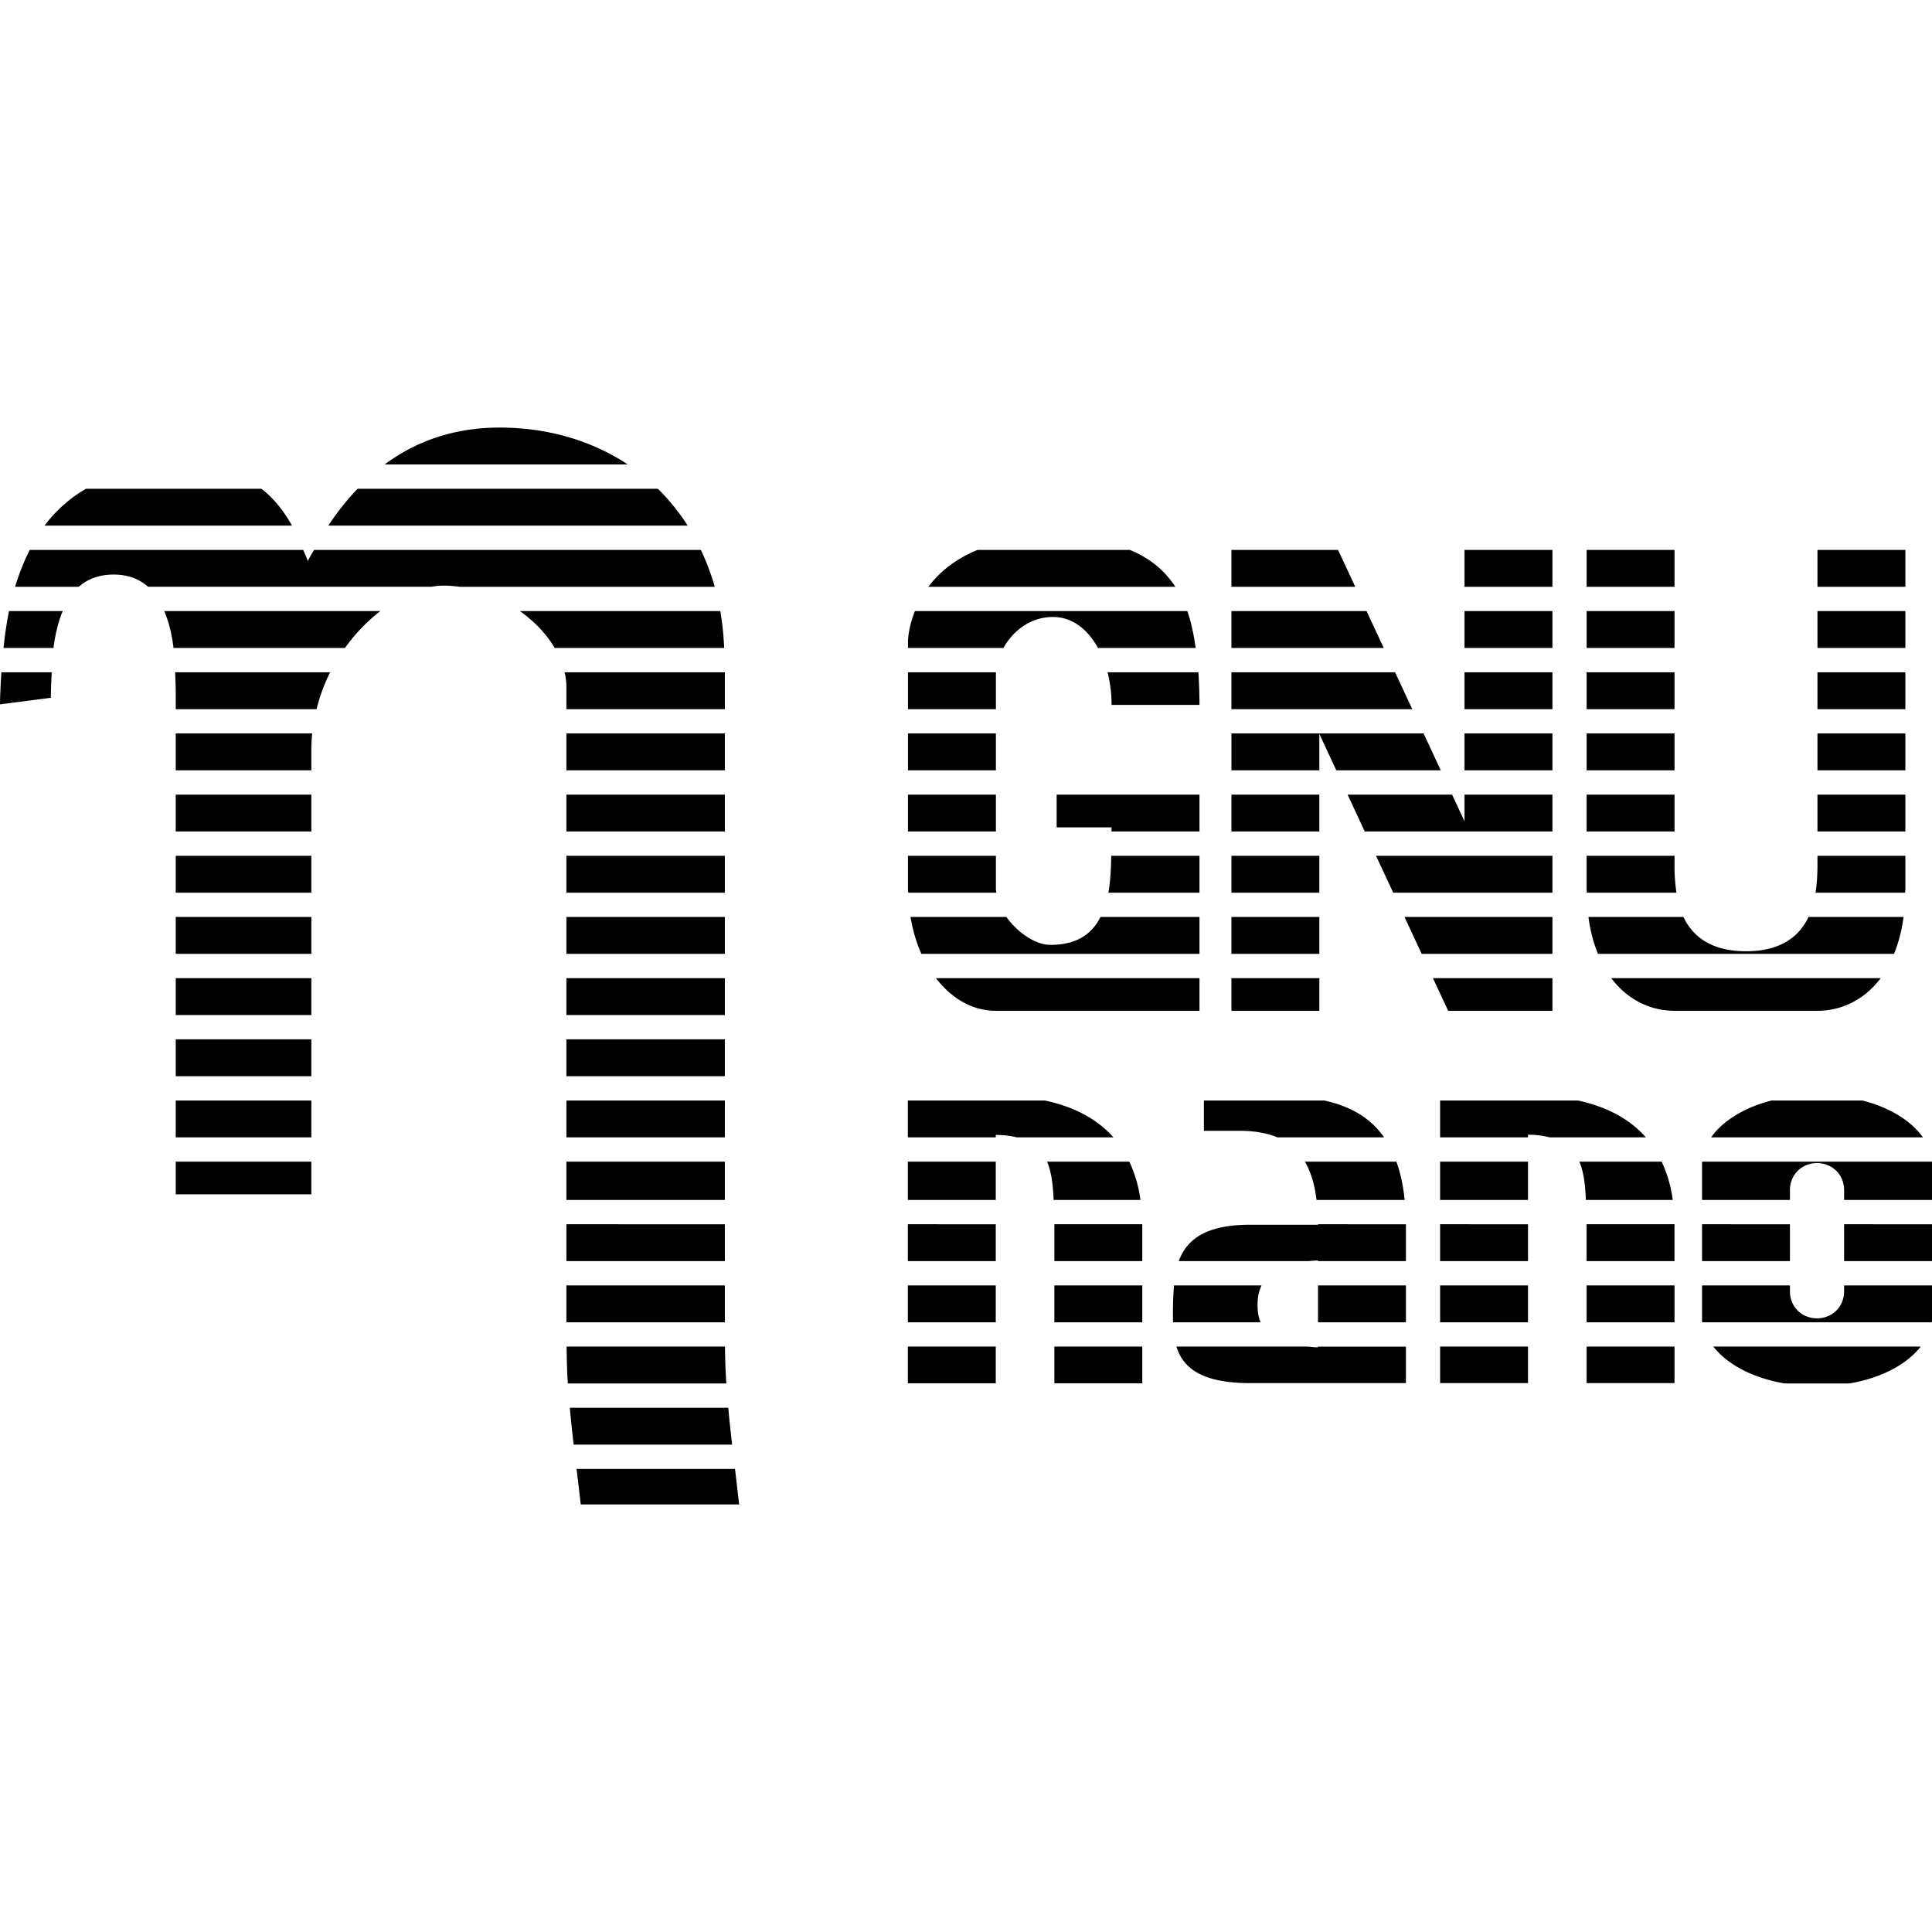 <svg xmlns="http://www.w3.org/2000/svg" xmlns:xlink="http://www.w3.org/1999/xlink" width="128" height="128" viewBox="0 0 128 128"><path fill="currentColor" d="M33.101 28.328c-2.954 0-5.478.86-7.618 2.443h16.106c-2.403-1.592-5.32-2.443-8.488-2.443M5.695 32.381a9.2 9.2 0 0 0-2.743 2.443h16.394c-.604-1.081-1.285-1.874-2.031-2.443Zm17.995 0a17.3 17.3 0 0 0-1.936 2.443h23.805a13.7 13.7 0 0 0-1.976-2.443zM1.972 36.434a14.5 14.5 0 0 0-.97 2.443h4.216c.575-.505 1.327-.811 2.315-.811c.977 0 1.715.313 2.283.81h18.772a4.7 4.7 0 0 1 .794-.078c.362 0 .72.032 1.072.079h16.9a15.6 15.6 0 0 0-.92-2.443H20.8c-.134.248-.28.475-.41.734c-.092-.273-.2-.484-.299-.734zm62.791 0c-1.52.619-2.556 1.51-3.258 2.443H77.87c-.691-1.058-1.66-1.885-3.008-2.443zm16.823 0v2.443h8.202l-1.138-2.443zm15.442 0v2.443h5.824v-2.443zm8.09 0v2.443h5.823v-2.443zm15.294 0v2.443h5.823v-2.443ZM.595 40.487a26 26 0 0 0-.36 2.443h3.308c.11-.869.304-1.702.613-2.443zm10.29 0c.32.764.511 1.603.612 2.443h11.356a11.7 11.7 0 0 1 2.345-2.443zm23.562 0c.966.689 1.766 1.524 2.303 2.443h11.228a20 20 0 0 0-.255-2.443zm26.168 0c-.326.826-.458 1.581-.458 2.079v.364h6.32c.599-1.063 1.721-2.053 3.283-2.053c1.293 0 2.31.827 2.984 2.053h6.471c-.125-.876-.29-1.708-.554-2.443zm20.971 0v2.443h10.091l-1.138-2.443Zm15.442 0v2.443h5.824v-2.443zm8.09 0v2.443h5.823v-2.443zm15.294 0v2.443h5.823v-2.443ZM.092 44.54C.05 45.248.007 45.957 0 46.666l3.369-.436c0-.511.032-1.11.056-1.69zm11.514 0c.012.43.037.912.037 1.239v1.204h9.329c.215-.866.518-1.685.9-2.443zm25.8 0c.073.323.12.647.12.968v1.475h10.497V44.54Zm22.751 0v2.443h5.824V44.54zm13.223 0a9 9 0 0 1 .265 2.162h5.823c0-.757-.027-1.47-.07-2.162zm8.206 0v2.443h11.98l-1.138-2.443Zm15.442 0v2.443h5.824V44.54Zm8.09 0v2.443h5.823V44.54Zm15.294 0v2.443h5.823V44.54ZM11.643 48.593v2.443h8.984v-1.327q0-.568.057-1.116zm25.883 0v2.443h10.497v-2.443zm22.631 0v2.443h5.824v-2.443zm21.43 0v2.443h5.823v-2.415l1.123 2.415h6.922l-1.139-2.443zm15.441 0v2.443h5.824v-2.443zm8.09 0v2.443h5.823v-2.443zm15.294 0v2.443h5.823v-2.443ZM11.643 52.646v2.443h8.984v-2.443zm25.883 0v2.443h10.497v-2.443zm22.63 0v2.443h5.825v-2.443zm9.85 0v2.17h3.639l-.003.273h5.826v-2.443zm11.58 0v2.443h5.824v-2.443zm7.696 0l1.136 2.443h12.434v-2.443h-5.824v1.767l-.823-1.767zm15.835 0v2.443h5.824v-2.443zm15.295 0v2.443h5.823v-2.443ZM11.643 56.699v2.443h8.984v-2.443zm25.883 0v2.443h10.497v-2.443zm22.63 0v2.204c0 .081.016.158.018.239h5.84c-.009-.08-.033-.16-.033-.24V56.7zm13.467 0c-.015.852-.056 1.682-.19 2.443h6.035v-2.443zm7.963 0v2.443h5.824v-2.443zm9.581 0l1.137 2.443h10.548v-2.443zm13.95 0v2.204c0 .086.015.154.016.239h5.935a12 12 0 0 1-.127-1.868V56.7zm15.295 0v.575c0 .466-.014 1.145-.127 1.868h5.934c0-.085.016-.153.016-.24V56.7ZM11.643 60.752v2.443h8.984v-2.443zm25.883 0v2.443h10.497v-2.443zm22.799 0c.145.871.386 1.696.72 2.443h18.423v-2.443h-6.555c-.561 1.105-1.537 1.848-3.323 1.848c-.988 0-2.178-.819-2.915-1.848zm21.261 0v2.443h5.824v-2.443zm11.467 0l1.136 2.443h8.663v-2.443zm12.187 0c.12.94.344 1.735.628 2.443h19.617a9.8 9.8 0 0 0 .627-2.443h-6.29c-.592 1.237-1.775 2.271-4.146 2.271s-3.554-1.034-4.145-2.271zm-93.597 4.053v2.443h8.984v-2.443zm25.883 0v2.443h10.497v-2.443zm24.483 0c1.015 1.319 2.378 2.163 3.972 2.163h13.487v-2.163zm19.577 0v2.163h5.824v-2.163zm13.351 0l1.007 2.163h6.908v-2.163zm11.813 0c1.126 1.495 2.676 2.163 4.19 2.163h9.472c1.515 0 3.065-.668 4.19-2.163zm-95.107 4.053v2.443h8.984v-2.443zm25.883 0v2.443h10.497v-2.443zm-25.883 4.053v2.443h8.984v-2.443zm25.883 0v2.443h10.497v-2.443zm22.623 0v2.443h5.823v-.162c.543 0 .993.064 1.395.162h6.402c-1.279-1.44-2.989-2.112-4.548-2.443Zm19.613 0v2.008h2.368c1.008 0 1.829.154 2.501.435h7.072c-.99-1.415-2.409-2.097-3.963-2.443zm15.649 0v2.443h5.823v-.175c.563 0 1.023.07 1.434.175h6.377c-1.263-1.43-2.95-2.105-4.499-2.443zm21.962 0c-1.917.489-3.284 1.416-4.009 2.443H127.4c-.725-1.027-2.091-1.954-4.008-2.443zm-105.73 4.053v2.165h8.984v-2.165zm25.883 0v2.535h10.497v-2.535zm22.623 0v2.535h5.823v-2.535zm9.222 0c.297.68.393 1.568.435 2.535h5.753a8.6 8.6 0 0 0-.738-2.535zm17.08 0c.411.699.658 1.55.772 2.535h5.838c-.097-.978-.286-1.813-.546-2.535zm8.96 0v2.535h5.823v-2.535zm9.226 0c.295.681.39 1.569.432 2.535h5.755a8.6 8.6 0 0 0-.734-2.535zm8.128 0v2.535h5.823v-.64c0-1.084.831-1.804 1.794-1.804s1.795.72 1.795 1.803v.641H128v-2.535Zm-75.239 4.145v2.443h10.497V81.11Zm22.623 0v2.443h5.823V81.11Zm9.705 0l.003.046v2.397h5.823v-2.397l-.003-.046zm17.467 0v.032h-4.487c-3.018 0-4.232 1.028-4.737 2.411h8.592c.209-.015.398-.04.632-.04v.04h5.824V81.11zm8.09 0v2.443h5.823V81.11Zm9.705 0v2.443h5.824v-2.411l-.003-.032zm7.649 0v2.443h5.823V81.11Zm9.412 0v2.443H128V81.11Zm-84.651 4.053v2.443h10.497v-2.443zm22.623 0v2.443h5.823v-2.443zm9.706 0v2.443h5.824v-2.443zm7.927 0q-.05.61-.064 1.227q-.014.612 0 1.216h5.798c-.204-.483-.199-.952-.199-1.216c0-.396.075-.823.262-1.227zm9.54 0v2.443h5.824v-2.443zm8.089 0v2.443h5.823v-2.443zm9.706 0v2.443h5.824v-2.443zm7.648 0v2.368c.003.025.015.05.018.075h15.198c.003-.025.017-.05.019-.075v-2.368h-5.824v.38c0 1.083-.83 1.803-1.794 1.803c-.963 0-1.794-.72-1.794-1.803v-.38zm-75.226 4.053c.008.834.03 1.651.08 2.443H48.12a45 45 0 0 1-.088-2.443zm22.61 0v2.435h5.823v-2.435zm9.706 0v2.435h5.824v-2.435zm8.086 0c.432 1.392 1.634 2.421 4.895 2.421h10.31v-2.42h-5.824v.048c-.261 0-.46-.032-.69-.049zm17.47 0v2.421h5.823v-2.42zm9.706 0v2.421h5.824v-2.42zm8.393 0c.865 1.103 2.475 2.058 4.727 2.443h4.29c2.252-.385 3.862-1.34 4.727-2.443zm-75.758 4.053c.071.797.162 1.64.255 2.443h10.498c-.093-.826-.184-1.627-.255-2.443zm.447 4.053c.096.783.18 1.517.278 2.351h10.497c-.099-.76-.182-1.565-.278-2.35z"/></svg>